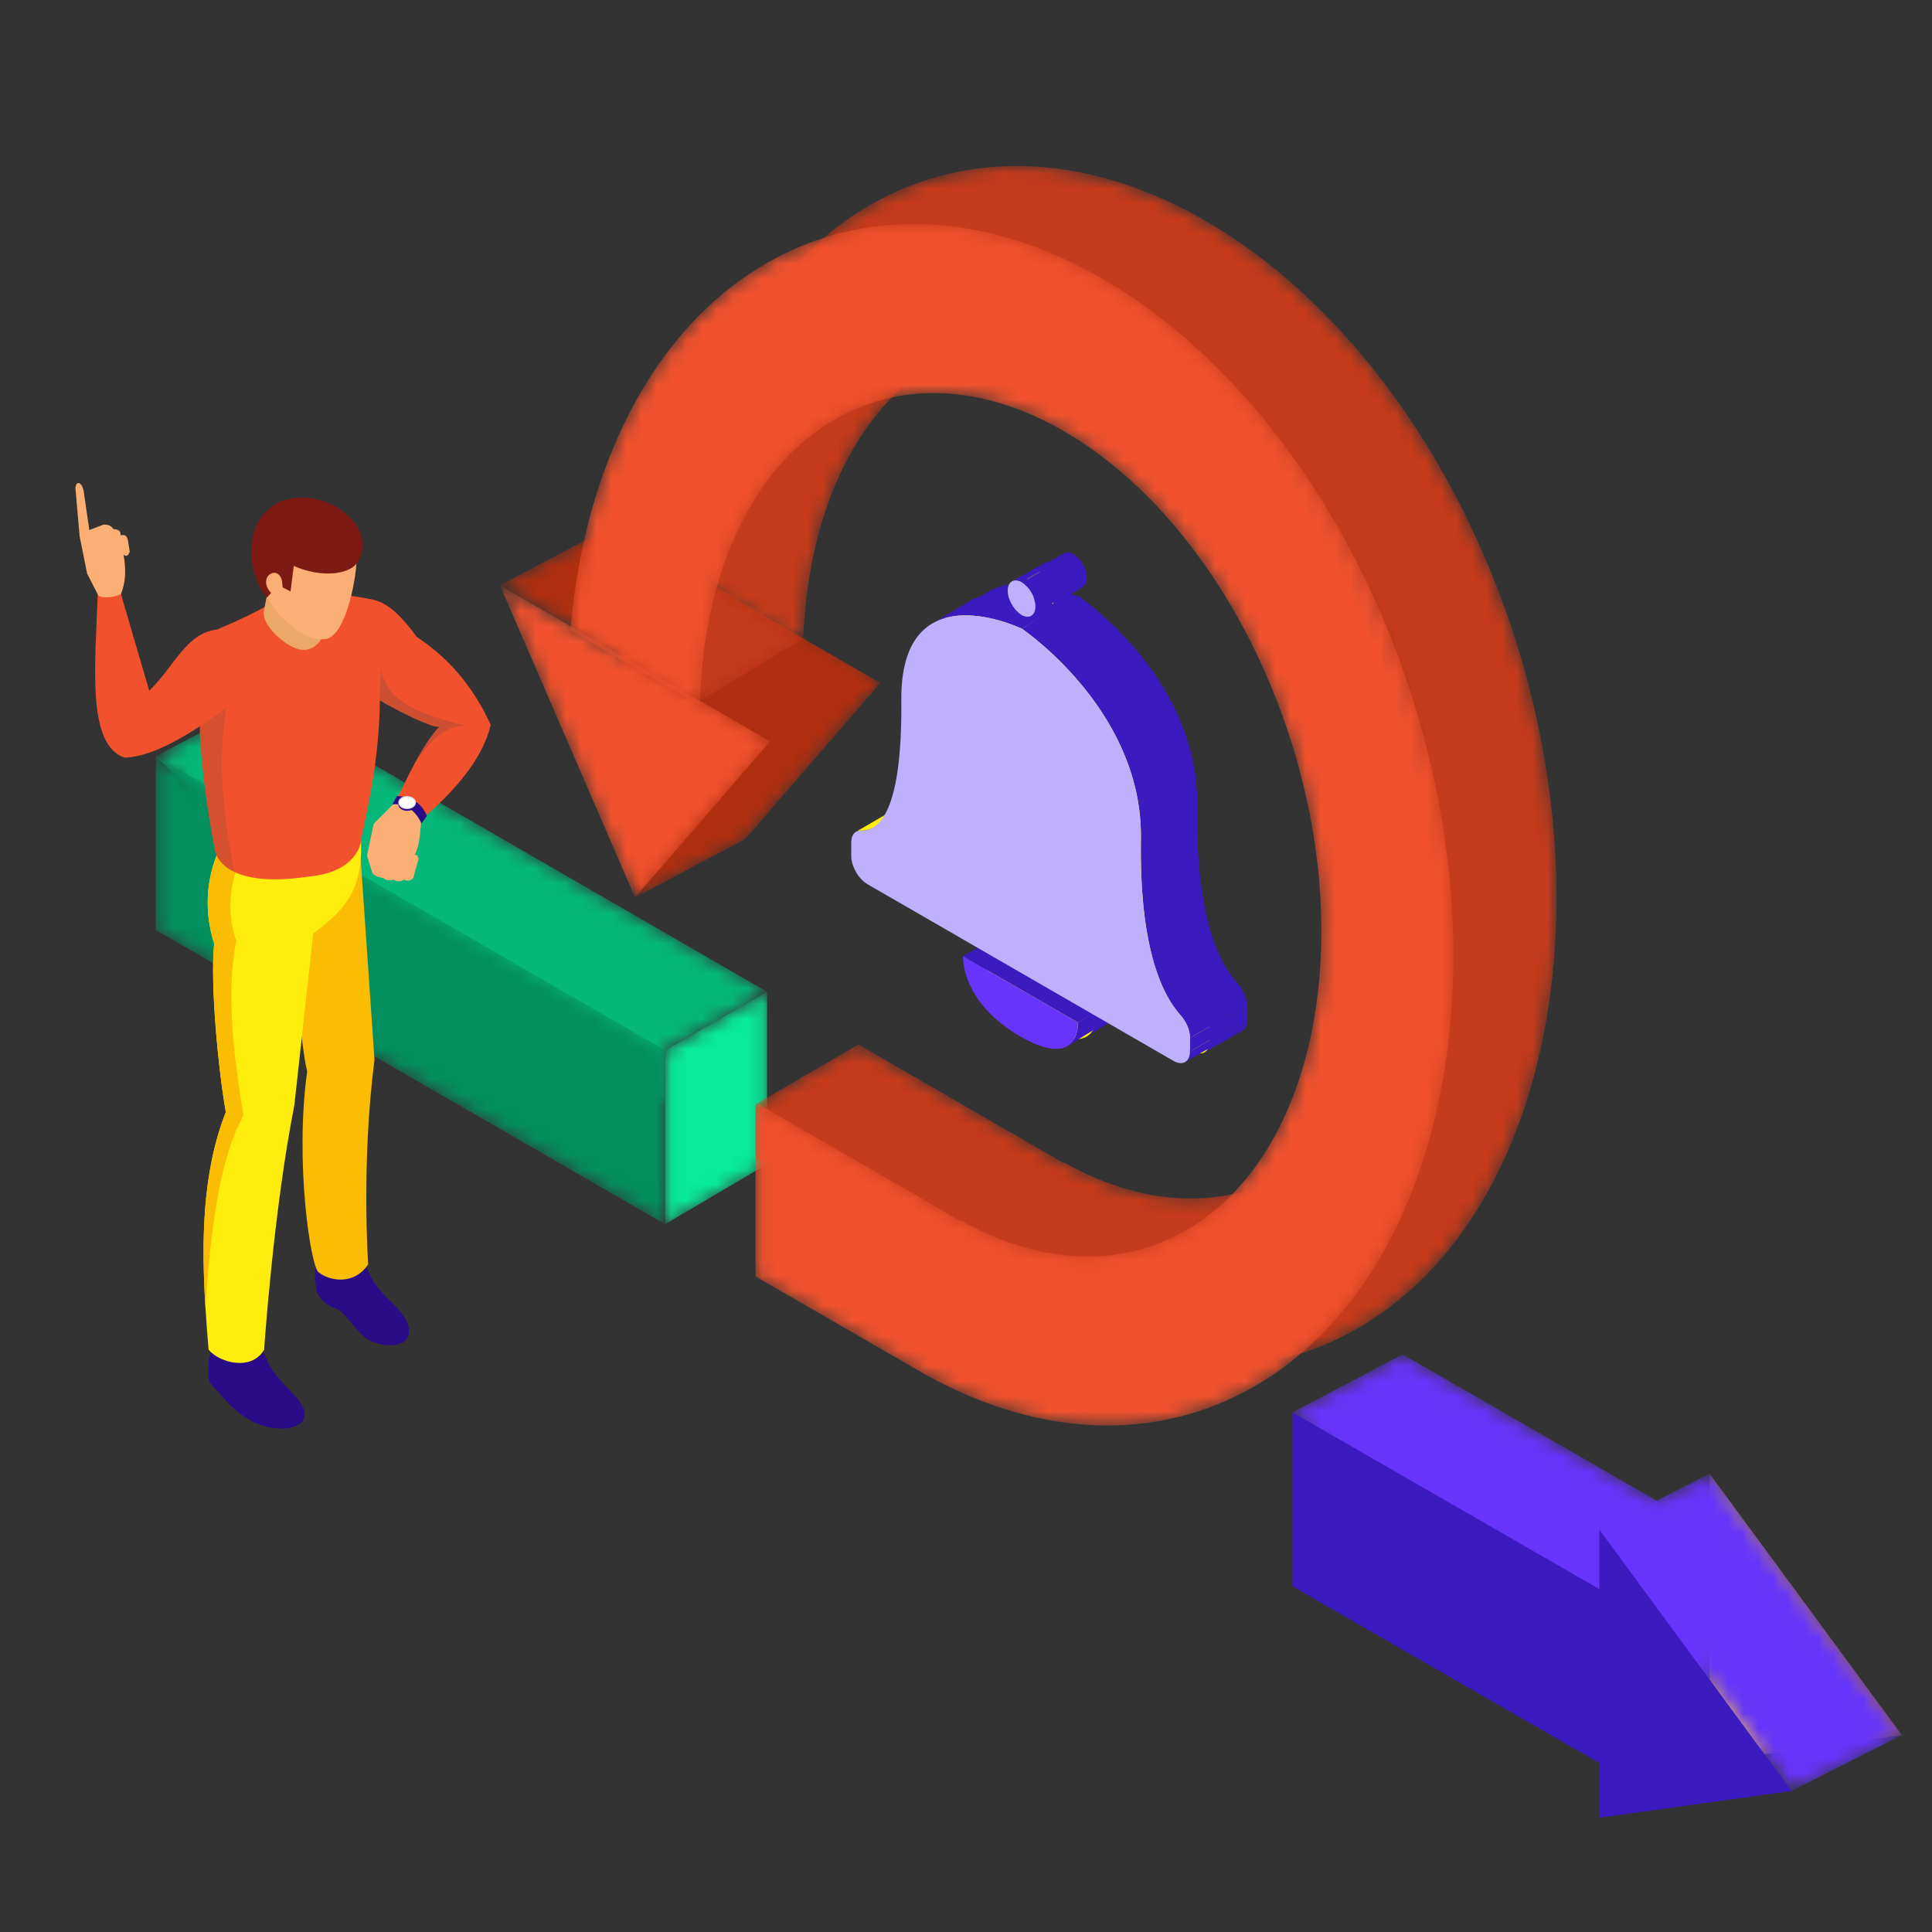 <svg width="128" height="128" viewBox="0 0 128 128" fill="none" xmlns="http://www.w3.org/2000/svg">
<rect x="0" y="0" width="128" height="128" fill="#333333" stroke="none"/>
<mask id="mask0_229_22828" style="mask-type:luminance" maskUnits="userSpaceOnUse" x="33" y="34" width="26" height="16">
<path d="M51.022 49.119L58.324 45.252L40.423 34.913L33.121 38.78L51.022 49.119Z" fill="white"/>
</mask>
<g mask="url(#mask0_229_22828)">
<path d="M51.022 49.119L58.324 45.252L40.423 34.913L33.121 38.78L51.022 49.119Z" fill="#B02F11"/>
</g>
<mask id="mask1_229_22828" style="mask-type:luminance" maskUnits="userSpaceOnUse" x="10" y="46" width="41" height="28">
<path d="M50.821 65.708L44.064 69.578V73.33L19.478 59.129L10.319 50.092L17.394 46.4L50.821 65.708Z" fill="white"/>
</mask>
<g mask="url(#mask1_229_22828)">
<path d="M50.821 65.708L44.064 69.578V73.33L19.478 59.129L10.319 50.092L17.394 46.4L50.821 65.708Z" fill="#05B779"/>
</g>
<mask id="mask2_229_22828" style="mask-type:luminance" maskUnits="userSpaceOnUse" x="44" y="65" width="7" height="17">
<path d="M44.065 69.583V81.109L50.821 77.127V65.708L44.065 69.583Z" fill="white"/>
</mask>
<g mask="url(#mask2_229_22828)">
<path d="M44.065 69.583V81.109L50.821 77.127V65.708L44.065 69.583Z" fill="#08EC9C"/>
</g>
<mask id="mask3_229_22828" style="mask-type:luminance" maskUnits="userSpaceOnUse" x="44" y="10" width="60" height="81">
<path d="M89.279 88.375C88.274 88.905 87.242 89.337 86.195 89.672C81.156 91.299 75.707 90.745 70.447 88.383V88.568L50.054 76.789V73.165L50.161 73.104L56.868 69.2L70.447 77.043V77.046L70.473 77.061V77.007C74.169 79.09 78.037 79.885 81.643 79.114C82.781 78.873 83.893 78.473 84.963 77.91C94.509 72.887 97.246 56.678 91.073 41.707C84.896 26.737 72.149 18.671 62.601 23.695C61.303 24.377 60.132 25.268 59.09 26.332C55.452 30.055 53.416 35.919 53.208 42.596L47.396 39.241L44.644 37.651C45.474 28.486 48.89 20.568 54.542 15.771C55.697 14.786 56.946 13.934 58.286 13.23C72.043 5.993 90.135 16.948 98.695 37.698C107.25 58.449 103.036 81.139 89.279 88.375Z" fill="white"/>
</mask>
<g mask="url(#mask3_229_22828)">
<path d="M89.279 88.375C88.274 88.905 87.242 89.337 86.195 89.672C81.156 91.299 75.707 90.745 70.447 88.383V88.568L50.054 76.789V73.165L50.161 73.104L56.868 69.2L70.447 77.043V77.046L70.473 77.061V77.007C74.169 79.09 78.037 79.885 81.643 79.114C82.781 78.873 83.893 78.473 84.963 77.91C94.509 72.887 97.246 56.678 91.073 41.707C84.896 26.737 72.149 18.671 62.601 23.695C61.303 24.377 60.132 25.268 59.09 26.332C55.452 30.055 53.416 35.919 53.208 42.596L47.396 39.241L44.644 37.651C45.474 28.486 48.89 20.568 54.542 15.771C55.697 14.786 56.946 13.934 58.286 13.23C72.043 5.993 90.135 16.948 98.695 37.698C107.25 58.449 103.036 81.139 89.279 88.375Z" fill="#C63B1B"/>
</g>
<mask id="mask4_229_22828" style="mask-type:luminance" maskUnits="userSpaceOnUse" x="40" y="34" width="19" height="26">
<path d="M49.373 55.592L58.324 45.252L40.423 34.913L42.071 59.459L49.373 55.592Z" fill="white"/>
</mask>
<g mask="url(#mask4_229_22828)">
<path d="M49.373 55.592L58.324 45.252L40.423 34.913L42.071 59.459L49.373 55.592Z" fill="#B02F11"/>
</g>
<mask id="mask5_229_22828" style="mask-type:luminance" maskUnits="userSpaceOnUse" x="41" y="38" width="13" height="9">
<path d="M46.377 46.436L53.218 42.304L46.927 38.552L41.66 43.712L46.377 46.436Z" fill="white"/>
</mask>
<g mask="url(#mask5_229_22828)">
<path d="M46.377 46.436L53.218 42.304L46.927 38.552L41.66 43.712L46.377 46.436Z" fill="#C63B1B"/>
</g>
<mask id="mask6_229_22828" style="mask-type:luminance" maskUnits="userSpaceOnUse" x="10" y="50" width="35" height="32">
<path d="M10.319 50.093L44.064 69.583V81.109L10.319 61.617V50.093Z" fill="white"/>
</mask>
<g mask="url(#mask6_229_22828)">
<path d="M10.319 50.093L44.064 69.583V81.109L10.319 61.617V50.093Z" fill="#038F5E"/>
</g>
<mask id="mask7_229_22828" style="mask-type:luminance" maskUnits="userSpaceOnUse" x="37" y="14" width="60" height="81">
<path d="M86.195 89.672C85.04 90.658 83.788 91.51 82.448 92.214C75.88 95.669 68.325 94.98 61.29 91.056V91.058L60.864 90.812C60.771 90.756 60.675 90.704 60.58 90.647L50.054 84.568V73.165L50.161 73.104L61.29 79.531V79.542L63.642 80.902V80.846C68.507 83.588 73.669 84.1 78.133 81.752C79.432 81.07 80.602 80.179 81.643 79.114C88.26 72.344 89.577 58.481 84.242 45.547C78.758 32.253 68.092 24.407 59.09 26.332C57.954 26.574 56.844 26.974 55.773 27.536C51.662 29.696 48.814 33.929 47.396 39.241C46.777 41.557 46.429 44.082 46.369 46.729L37.787 41.772C38.732 30.611 43.497 21.257 51.455 17.07C52.463 16.54 53.492 16.107 54.542 15.771C67.81 11.488 83.932 22.306 91.864 41.538C99.585 60.267 96.905 80.576 86.195 89.672Z" fill="white"/>
</mask>
<g mask="url(#mask7_229_22828)">
<path d="M86.195 89.672C85.04 90.658 83.788 91.51 82.448 92.214C75.88 95.669 68.325 94.98 61.29 91.056V91.058L60.864 90.812C60.771 90.756 60.675 90.704 60.58 90.647L50.054 84.568V73.165L50.161 73.104L61.29 79.531V79.542L63.642 80.902V80.846C68.507 83.588 73.669 84.1 78.133 81.752C79.432 81.07 80.602 80.179 81.643 79.114C88.26 72.344 89.577 58.481 84.242 45.547C78.758 32.253 68.092 24.407 59.09 26.332C57.954 26.574 56.844 26.974 55.773 27.536C51.662 29.696 48.814 33.929 47.396 39.241C46.777 41.557 46.429 44.082 46.369 46.729L37.787 41.772C38.732 30.611 43.497 21.257 51.455 17.07C52.463 16.54 53.492 16.107 54.542 15.771C67.81 11.488 83.932 22.306 91.864 41.538C99.585 60.267 96.905 80.576 86.195 89.672Z" fill="#F1522D"/>
</g>
<mask id="mask8_229_22828" style="mask-type:luminance" maskUnits="userSpaceOnUse" x="33" y="38" width="19" height="22">
<path d="M42.071 59.459L51.022 49.119L33.121 38.78L42.071 59.459Z" fill="white"/>
</mask>
<g mask="url(#mask8_229_22828)">
<path d="M42.071 59.459L51.022 49.119L33.121 38.78L42.071 59.459Z" fill="#F1522D"/>
</g>
<mask id="mask9_229_22828" style="mask-type:luminance" maskUnits="userSpaceOnUse" x="85" y="89" width="29" height="24">
<path d="M113.262 112.965L92.929 101.256L85.627 93.572L92.929 89.731L113.262 101.439V112.965Z" fill="white"/>
</mask>
<g mask="url(#mask9_229_22828)">
<path d="M113.262 112.965L92.929 101.256L85.627 93.572L92.929 89.731L113.262 101.439V112.965Z" fill="#6634FA"/>
</g>
<mask id="mask10_229_22828" style="mask-type:luminance" maskUnits="userSpaceOnUse" x="113" y="97" width="13" height="20">
<path d="M126 114.957L113.261 97.638V116.732L126 114.957Z" fill="white"/>
</mask>
<g mask="url(#mask10_229_22828)">
<path d="M126 114.957L113.261 97.638V116.732L126 114.957Z" fill="url(#paint0_linear_229_22828)"/>
</g>
<path fill-rule="evenodd" clip-rule="evenodd" d="M118.698 118.656L105.96 101.337V120.431L118.698 118.656ZM85.627 105.098L105.96 116.807V105.281L85.627 93.572V105.098Z" fill="#3B1BC0"/>
<mask id="mask11_229_22828" style="mask-type:luminance" maskUnits="userSpaceOnUse" x="105" y="97" width="21" height="22">
<path d="M105.96 101.337L113.262 97.639L126 114.958L118.698 118.657L105.96 101.337Z" fill="white"/>
</mask>
<g mask="url(#mask11_229_22828)">
<path d="M105.96 101.337L113.262 97.639L126 114.958L118.698 118.657L105.96 101.337Z" fill="#6634FA"/>
</g>
<path d="M71.988 68.674L74.246 67.283C74.984 66.854 74.956 65.806 74.954 65.715L72.695 67.106C72.698 67.197 72.725 68.246 71.988 68.674Z" fill="#3B1BC0"/>
<path d="M72.696 67.106L74.62 65.988L67.009 61.594L65.085 62.712L72.696 67.106Z" fill="#3B1BC0"/>
<path d="M65.085 62.712C65.08 62.864 64.986 65.752 68.855 68.017L68.909 68.048C72.778 70.251 72.7 67.263 72.695 67.106L65.085 62.712Z" fill="#FFED0E"/>
<path d="M59.108 54.197L61.032 53.078C60.772 53.23 60.499 53.287 60.225 53.277C60.109 53.273 60.006 53.297 59.919 53.348L57.995 54.466C58.082 54.416 58.185 54.391 58.3 54.395C58.575 54.405 58.847 54.348 59.108 54.197Z" fill="#FFED0E"/>
<path d="M79.802 69.722L82.313 68.275C82.509 68.161 82.63 67.92 82.631 67.576L80.12 69.023C80.119 69.366 79.997 69.608 79.802 69.722Z" fill="#3B1BC0"/>
<path d="M80.12 69.023L82.631 67.573L82.633 66.675L80.122 68.125L80.12 69.023Z" fill="#3B1BC0"/>
<path d="M65.508 39.189L63.059 40.66C65.281 39.368 68.556 40.819 68.986 41.013L71.434 39.542C71.005 39.349 67.73 37.898 65.508 39.189Z" fill="#3B1BC0"/>
<path d="M80.122 68.125L82.633 66.675C82.635 66.192 82.334 65.527 81.953 65.102C80.554 63.535 79.215 60.251 79.317 53.4C79.439 45.18 72.039 39.91 71.434 39.477L68.986 41.013C69.591 41.446 76.991 46.716 76.868 54.935C76.767 61.786 78.106 65.071 79.505 66.637C79.886 67.062 80.124 67.643 80.122 68.125Z" fill="#3B1BC0"/>
<path d="M68.986 41.013C68.325 40.715 60.92 37.437 60.994 45.77C61.058 52.717 59.706 54.448 58.3 54.395C57.919 54.38 57.679 54.685 57.678 55.168L57.675 56.065C57.673 56.756 58.16 57.599 58.76 57.945L79.026 69.646C79.627 69.993 80.117 69.714 80.119 69.023L80.122 68.125C80.123 67.643 79.886 67.062 79.504 66.637C78.105 65.071 76.766 61.786 76.868 54.935C76.991 46.716 69.591 41.446 68.986 41.013Z" fill="#FFED0E"/>
<path d="M70.494 36.662L68.319 37.88C68.479 37.786 68.697 37.792 68.939 37.915L71.114 36.697C70.873 36.574 70.655 36.568 70.494 36.662Z" fill="#3B1BC0"/>
<path d="M68.967 37.933L70.891 36.815L70.863 36.797L68.939 37.915L68.967 37.933Z" fill="#3B1BC0"/>
<path d="M68.993 37.948L71.114 36.697L70.891 36.815L68.967 37.933L68.993 37.948Z" fill="#3B1BC0"/>
<path d="M69.604 40.157L71.725 38.906C71.896 38.807 72.001 38.595 72.002 38.295C72.004 37.714 71.613 37.017 71.114 36.697L68.993 37.948C69.491 38.268 69.882 38.965 69.881 39.546C69.88 39.846 69.774 40.058 69.604 40.157Z" fill="#3B1BC0"/>
<path d="M68.939 37.915C68.442 37.662 68.045 37.905 68.043 38.486C68.042 39.066 68.436 39.769 68.933 40.085L68.95 40.099L68.96 40.105L68.987 40.122C69.485 40.376 69.879 40.128 69.88 39.547C69.882 38.966 69.491 38.269 68.993 37.949L68.966 37.934L68.939 37.915Z" fill="#FFED0E"/>
<path d="M70.708 69.314L72.966 67.923C73.704 67.494 73.676 66.447 73.674 66.355L71.416 67.746C71.418 67.837 71.445 68.886 70.708 69.314Z" fill="#3B1BC0"/>
<path d="M71.416 67.746L73.34 66.628L65.729 62.233L63.805 63.352L71.416 67.746Z" fill="#3B1BC0"/>
<path d="M63.805 63.352C63.8 63.504 63.706 66.392 67.575 68.657L67.629 68.688C71.498 70.891 71.42 67.903 71.415 67.746L63.805 63.352Z" fill="#6634FA"/>
<path d="M57.828 54.837L59.752 53.718C59.492 53.87 59.219 53.927 58.945 53.917C58.829 53.912 58.726 53.937 58.639 53.988L56.715 55.106C56.802 55.055 56.905 55.031 57.02 55.035C57.295 55.045 57.567 54.988 57.828 54.837Z" fill="#FFED0E"/>
<path d="M78.522 70.361L81.033 68.915C81.229 68.801 81.35 68.56 81.351 68.216L78.84 69.663C78.839 70.006 78.717 70.248 78.522 70.361Z" fill="#3B1BC0"/>
<path d="M78.84 69.663L81.351 68.213L81.353 67.315L78.842 68.765L78.84 69.663Z" fill="#3B1BC0"/>
<path d="M64.228 39.829L61.779 41.3C64.001 40.008 67.276 41.459 67.706 41.653L70.154 40.182C69.725 39.989 66.45 38.538 64.228 39.829Z" fill="#3B1BC0"/>
<path d="M78.842 68.765L81.353 67.315C81.355 66.832 81.054 66.167 80.673 65.742C79.274 64.175 77.935 60.891 78.037 54.04C78.159 45.82 70.759 40.55 70.154 40.117L67.706 41.652C68.311 42.086 75.711 47.355 75.588 55.575C75.487 62.426 76.826 65.711 78.225 67.277C78.606 67.702 78.844 68.283 78.842 68.765Z" fill="#3B1BC0"/>
<path d="M67.706 41.652C67.045 41.355 59.641 38.077 59.714 46.41C59.778 53.357 58.425 55.088 57.02 55.035C56.639 55.02 56.4 55.325 56.398 55.807L56.395 56.705C56.394 57.396 56.88 58.239 57.48 58.585L77.746 70.286C78.347 70.633 78.837 70.354 78.839 69.663L78.842 68.765C78.843 68.283 78.606 67.702 78.225 67.277C76.825 65.711 75.487 62.426 75.588 55.575C75.711 47.355 68.311 42.086 67.706 41.652Z" fill="#BFB0FE"/>
<path d="M69.214 37.301L67.039 38.519C67.199 38.426 67.417 38.432 67.659 38.555L69.834 37.337C69.593 37.214 69.375 37.208 69.214 37.301Z" fill="#3B1BC0"/>
<path d="M67.687 38.573L69.612 37.455L69.583 37.437L67.659 38.555L67.687 38.573Z" fill="#3B1BC0"/>
<path d="M67.713 38.588L69.834 37.337L69.611 37.455L67.687 38.573L67.713 38.588Z" fill="#3B1BC0"/>
<path d="M68.324 40.797L70.445 39.546C70.616 39.447 70.721 39.235 70.722 38.935C70.724 38.354 70.333 37.657 69.834 37.337L67.713 38.588C68.211 38.908 68.602 39.605 68.601 40.186C68.6 40.486 68.494 40.697 68.324 40.797Z" fill="#3B1BC0"/>
<path d="M67.659 38.555C67.162 38.302 66.765 38.545 66.763 39.126C66.762 39.706 67.156 40.409 67.653 40.725L67.67 40.739L67.68 40.745L67.707 40.762C68.205 41.016 68.599 40.768 68.6 40.187C68.602 39.606 68.211 38.909 67.713 38.589L67.686 38.574L67.659 38.555Z" fill="#BFB0FE"/>
<path d="M26.198 53.135L24.755 54.578L24.316 56.687L24.667 57.827C24.825 58.041 25.095 58.126 25.393 58.17C25.604 58.351 25.847 58.343 26.102 58.281C26.33 58.45 26.548 58.399 26.766 58.281C27.002 58.403 27.208 58.355 27.382 58.17L27.725 56.912C27.691 56.735 27.629 56.606 27.474 56.639C27.787 56.079 27.872 55.12 27.909 54.076L28.389 53.139L26.548 52.401L26.194 53.139L26.198 53.135Z" fill="#FCAF75"/>
<path d="M32.512 48.034C31.955 50.302 30.181 52.36 27.891 54.326C27.477 53.607 27.016 52.984 26.201 53.139C26.655 52.198 27.072 51.324 27.496 50.538C28.005 49.59 28.521 48.772 29.108 48.13C28.846 48.34 26.352 47.119 25.12 46.374C24.682 46.108 24.401 45.902 24.442 45.843C24.49 45.773 24.283 39.657 24.283 39.657C25.607 39.76 26.563 40.782 27.621 42.206C30.012 43.781 31.491 45.802 32.52 48.038L32.512 48.034Z" fill="#F1522D"/>
<path d="M26.972 52.873C26.744 52.785 26.511 52.744 26.301 52.733L25.995 53.29C26.201 53.264 26.482 53.275 26.78 53.386C27.271 53.574 27.658 53.969 27.924 54.559L28.285 54.053C27.876 53.142 27.411 53.035 26.976 52.87L26.972 52.873Z" fill="#2A0B88"/>
<path d="M27.559 53.286C27.559 53.523 27.297 53.718 26.972 53.718C26.648 53.718 26.386 53.526 26.386 53.286C26.386 53.047 26.648 52.855 26.972 52.855C27.297 52.855 27.559 53.047 27.559 53.286Z" fill="#2A0B88"/>
<path d="M27.559 53.172C27.559 53.408 27.297 53.604 26.972 53.604C26.648 53.604 26.386 53.412 26.386 53.172C26.386 52.932 26.648 52.74 26.972 52.74C27.297 52.74 27.559 52.932 27.559 53.172Z" fill="#DADADA"/>
<path d="M26.972 53.533C26.688 53.533 26.456 53.371 26.456 53.172C26.456 52.973 26.688 52.81 26.972 52.81C27.256 52.81 27.489 52.973 27.489 53.172C27.489 53.371 27.256 53.533 26.972 53.533Z" fill="white"/>
<g style="mix-blend-mode:multiply" opacity="0.2">
<path d="M30.771 48.078C29.403 48.104 28.414 49.225 27.492 50.531C28.001 49.583 28.518 48.764 29.104 48.122C28.842 48.333 26.349 47.112 25.117 46.367L25.238 44.356C25.777 46.758 27.99 47.282 30.775 48.078H30.771Z" fill="#3C3C3B"/>
</g>
<path d="M20.971 83.768C20.794 84.204 20.879 84.749 20.964 85.52C21.133 86.011 21.554 86.476 22.391 86.745C23.354 87.446 23.734 88.645 24.955 88.991C26.352 89.39 27.205 88.87 27.094 88.069C26.91 86.697 25.283 86.085 24.519 84.499L23.822 82.913H21.318L20.971 83.768Z" fill="#2A0B88"/>
<path d="M14.155 89.146C13.756 89.67 13.697 91.312 13.904 91.61C14.9 92.669 16.264 94.79 19.009 94.639C20.119 94.443 20.429 93.927 20.016 93.119C19.58 92.271 18.208 91.463 17.614 89.936L16.928 88.593L14.158 89.146H14.155Z" fill="#2A0B88"/>
<path d="M23.896 56.912L19.377 63.032C19.599 64.721 19.956 69.394 20.351 70.988C19.514 77.041 20.595 83.898 21.093 84.281C21.786 84.853 23.435 85.2 24.394 83.765C24.394 83.765 23.922 77.122 24.811 70.213L23.896 56.912Z" fill="#FBBC04"/>
<path d="M20.753 61.848L19.503 73.216C18.108 80.272 17.5 89.416 17.5 89.416C16.681 90.865 14.512 90.286 13.819 89.416C13.741 88.501 13.668 87.553 13.608 86.579C13.347 82.36 13.376 77.686 14.959 73.68C14.45 70.733 13.918 65.212 14.188 62.508C13.679 60.951 13.491 58.816 14.379 56.602C14.39 56.577 14.402 56.551 14.413 56.521C14.438 56.544 14.46 56.566 14.49 56.584C14.866 56.905 15.294 57.13 15.755 57.278C19.023 58.347 23.914 55.654 23.922 55.721C24.032 58.996 22.841 60.302 20.753 61.844V61.848Z" fill="#FFED0E"/>
<g style="mix-blend-mode:multiply">
<path d="M16.128 73.916C14.546 76.705 13.959 81.415 13.612 86.583C13.35 82.363 13.38 77.69 14.962 73.684C14.453 70.737 13.922 65.215 14.191 62.511C13.682 60.955 13.494 58.819 14.383 56.606L14.494 56.591L16.132 56.34C15.991 56.657 15.866 56.971 15.759 57.285C15.154 59.048 15.091 60.733 15.652 62.334C14.995 65.621 15.423 69.671 16.132 73.92L16.128 73.916Z" fill="#FBBC04"/>
</g>
<path d="M24.711 51.571C24.497 52.929 24.228 54.227 23.955 55.474C23.955 55.474 23.955 55.809 23.756 56.245C23.435 56.942 22.601 57.882 20.425 58.081C18.994 58.292 17.884 58.299 17.035 58.185C16.416 58.104 15.932 57.96 15.553 57.779C15.53 57.768 15.512 57.761 15.49 57.746L15.261 57.624L15.239 57.613C14.177 56.968 14.191 56.068 14.191 56.068C13.756 53.814 13.45 51.512 13.269 49.163C13.221 48.565 13.236 47.742 13.269 46.846C13.317 45.669 13.409 44.371 13.457 43.301C13.491 42.542 13.959 41.87 14.664 41.579C16.198 40.941 17.079 40.48 18.684 39.584C20.709 39.159 22.579 39.329 24.335 39.65C25.467 43.892 25.287 47.916 24.715 51.571H24.711Z" fill="#F1522D"/>
<path d="M22.107 39.465L21.856 40.55L21.653 41.428C21.244 42.966 20.333 43.401 19.23 42.785C18.459 42.357 17.26 41.232 17.496 40.402L18.027 37.721L22.103 39.465H22.107Z" fill="#EDA868"/>
<path d="M20.064 33.077C18.182 33.095 17.105 34.014 17.035 36.042C17.09 38.174 17.555 40.196 19.215 41.358C20.023 42.04 20.558 42.398 21.52 42.346C22.664 42.287 23.457 39.362 23.619 37.307C23.896 35.235 22.188 33.645 20.067 33.077H20.064Z" fill="#FCAF75"/>
<path d="M23.785 37.072C23.361 38.108 21.285 38.311 19.462 37.492L19.248 39.185L18.433 38.761L17.684 39.591L17.404 39.185C16.283 37.507 16.169 34.397 18.551 33.236C21.414 32.103 24.973 34.748 23.782 37.072H23.785Z" fill="#7C1A13"/>
<path d="M18.171 39.488C17.987 39.333 17.817 39.156 17.714 38.934C17.614 38.717 17.592 38.451 17.707 38.237C17.821 38.027 18.09 37.894 18.315 37.975C18.47 38.031 18.584 38.178 18.64 38.333C18.695 38.488 18.706 38.658 18.717 38.824C18.725 38.975 18.736 39.126 18.743 39.277C18.75 39.381 18.75 39.499 18.68 39.576C18.614 39.646 18.507 39.661 18.415 39.635C18.323 39.609 18.245 39.547 18.171 39.484V39.488Z" fill="#FCAF75"/>
<g style="mix-blend-mode:multiply" opacity="0.15">
<path d="M15.549 57.783L15.486 57.749L15.257 57.628L15.235 57.617C14.173 56.971 14.188 56.071 14.188 56.071C13.752 53.818 13.446 51.516 13.265 49.166C13.218 48.569 13.232 47.746 13.265 46.85C14.147 46.37 15.191 45.773 15.191 45.773C14.383 49.576 14.645 53.607 15.549 57.783Z" fill="#3C3C3B"/>
</g>
<path d="M5.014 32.52L5.273 35.519L5.774 38.005L6.479 39.384L6.619 40.085L7.928 40.262L8.009 39.366C8.341 38.569 8.356 37.684 8.183 36.747C8.404 36.931 8.507 36.769 8.596 36.551L8.474 35.806C8.43 35.559 8.327 35.379 7.984 35.467C8.02 35.209 7.877 35.065 7.519 35.061C7.401 34.877 7.22 34.744 6.87 34.752L5.918 35.12L5.542 32.535C5.416 31.849 4.937 31.801 5.007 32.52H5.014Z" fill="#FCAF75"/>
<path d="M6.479 39.381C6.534 39.65 7.519 39.628 8.013 39.358L9.887 45.766C11.606 44.08 12.344 41.933 14.387 41.708L15.545 46.496C12.823 48.525 10.256 50.136 8.264 50.195C5.737 49.391 6.313 44.036 6.475 39.377L6.479 39.381Z" fill="#F1522D"/>
<defs>
<linearGradient id="paint0_linear_229_22828" x1="113.261" y1="107.185" x2="126" y2="107.185" gradientUnits="userSpaceOnUse">
<stop stop-color="#E9BB5E"/>
<stop offset="1" stop-color="#DE862E"/>
<stop offset="1" stop-color="#DE862E"/>
</linearGradient>
</defs>
</svg>
